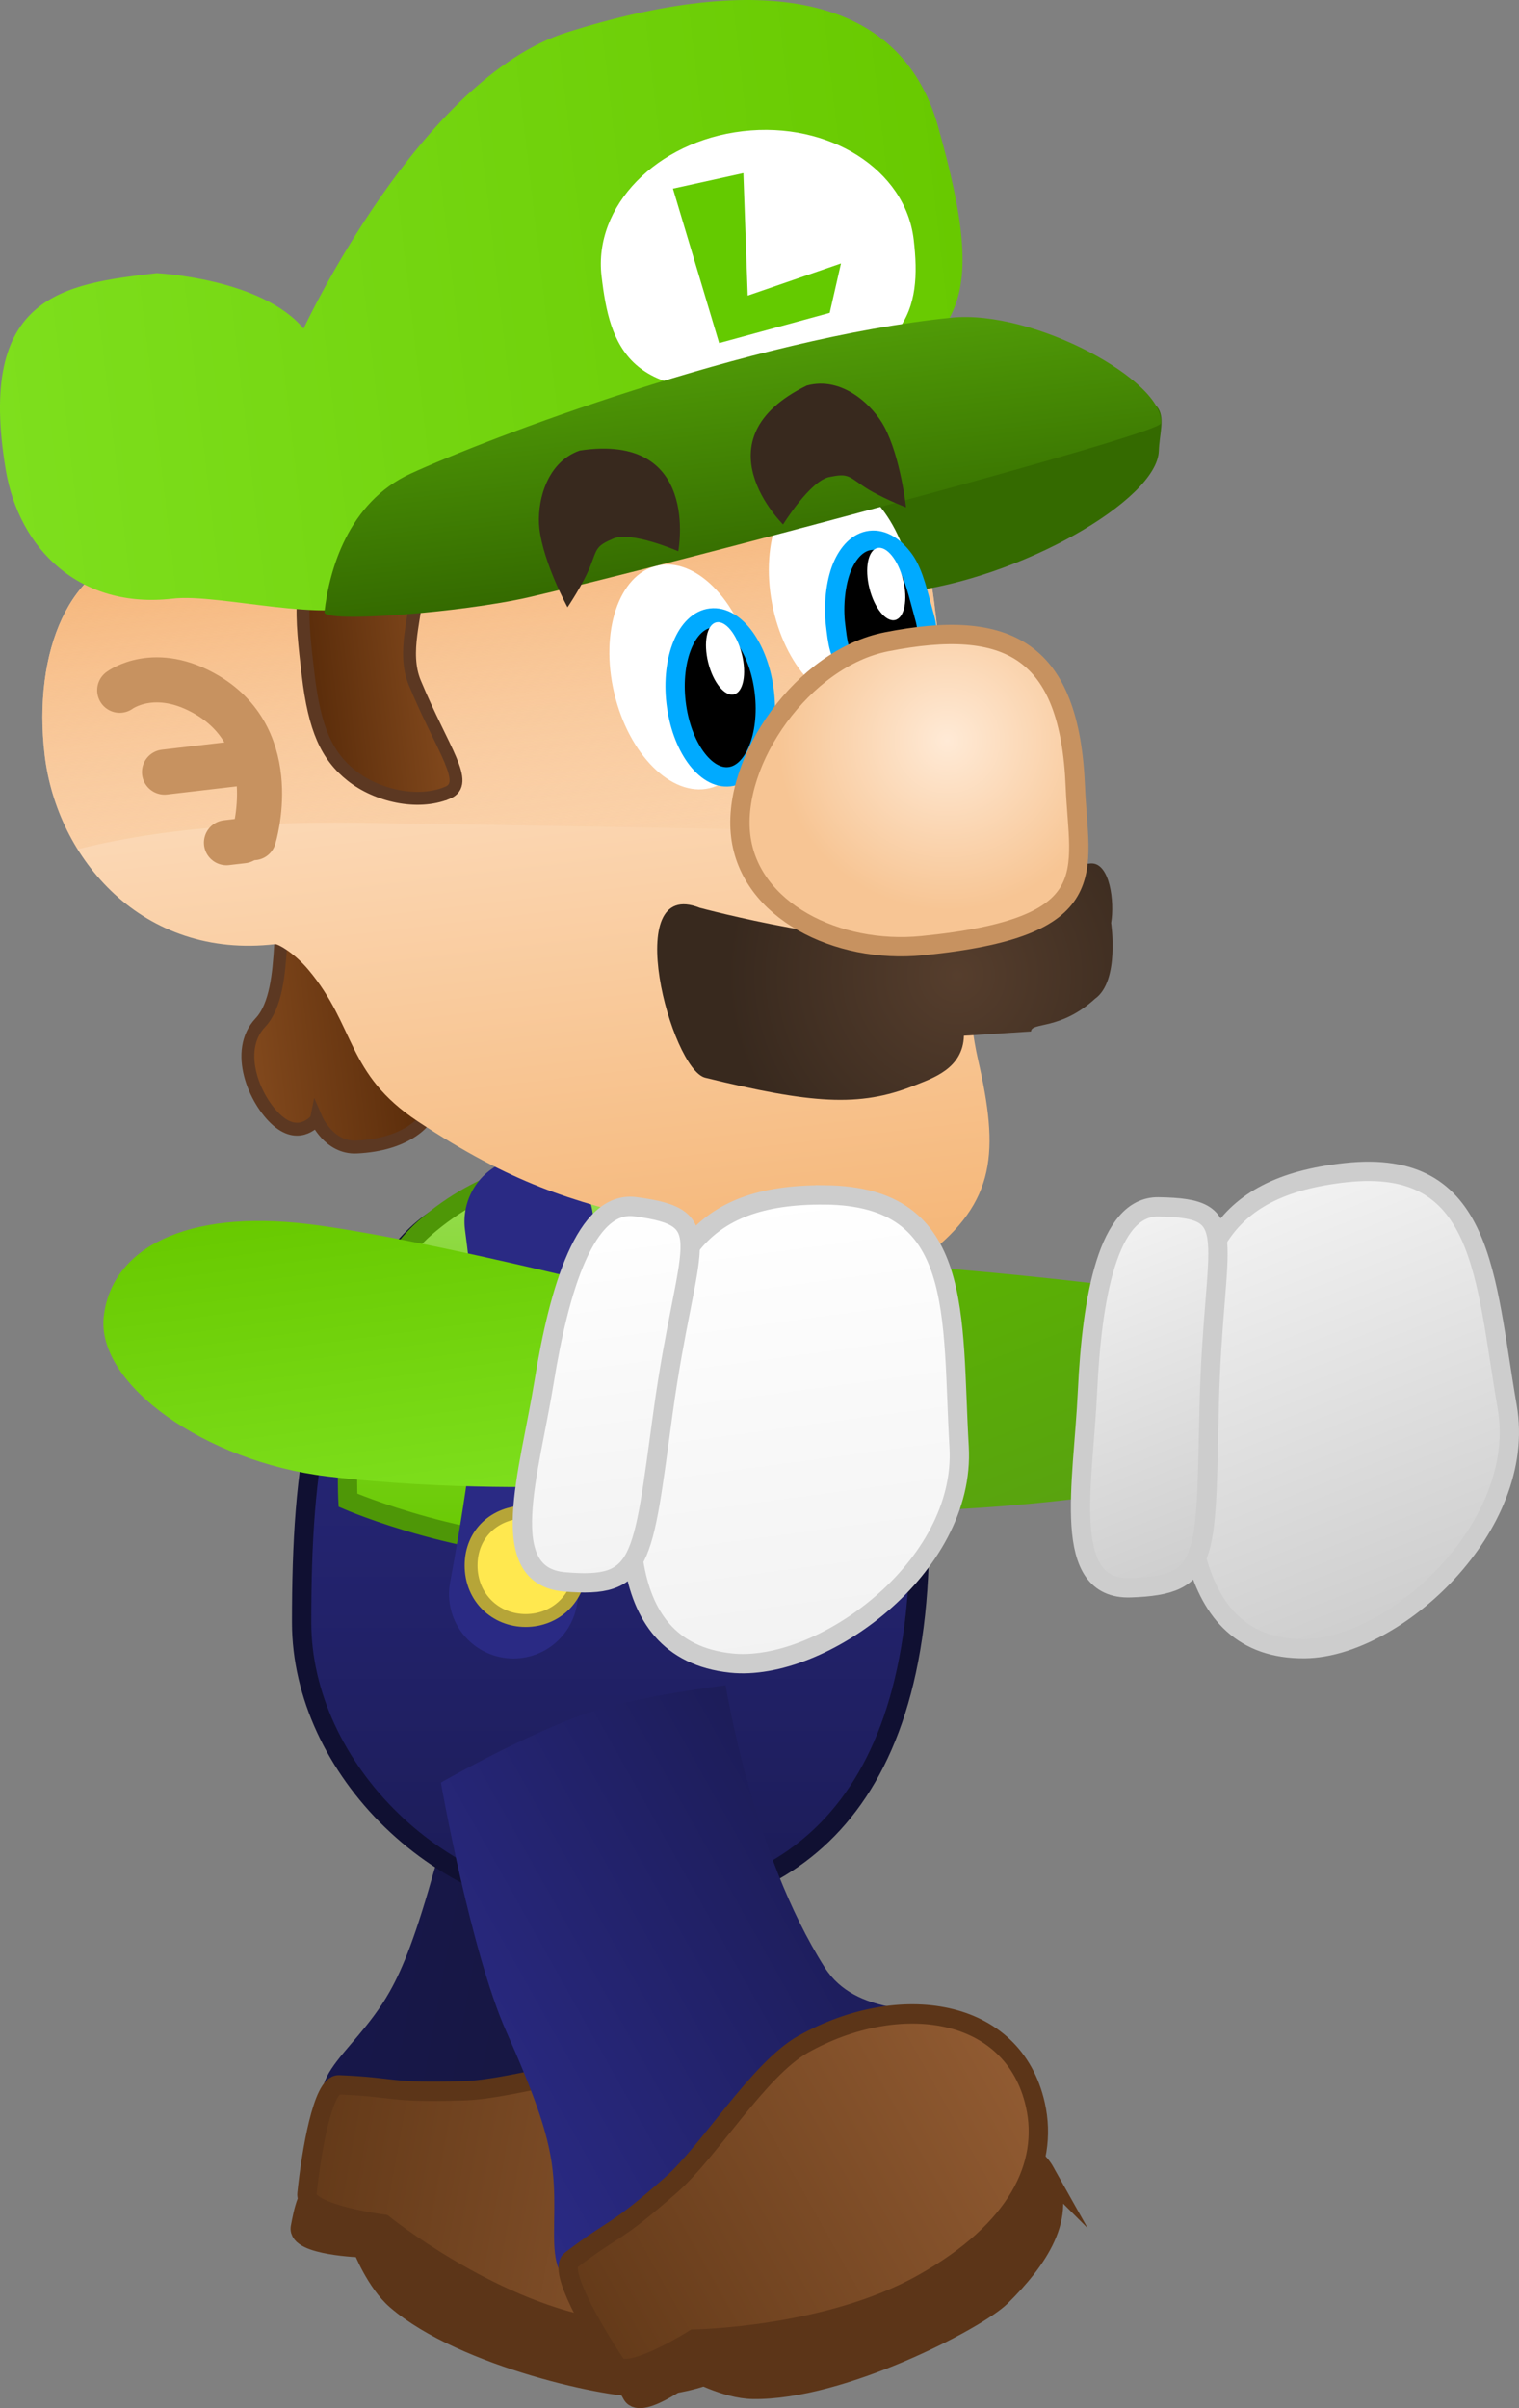 <svg version="1.1" xmlns="http://www.w3.org/2000/svg" xmlns:xlink="http://www.w3.org/1999/xlink" width="117.937" height="186.92" viewBox="0,0,117.937,186.92"><rect x="0" y="0" width="117.937" height="186.92" fill="#808080" stroke="none"/><defs><linearGradient x1="219.682" y1="228.098" x2="253.854" y2="234.344" gradientUnits="userSpaceOnUse" id="color-1"><stop offset="0" stop-color="#17174a"/><stop offset="1" stop-color="#17173a"/></linearGradient><linearGradient x1="216.247" y1="247.511" x2="254.454" y2="254.495" gradientUnits="userSpaceOnUse" id="color-2"><stop offset="0" stop-color="#643a19"/><stop offset="1" stop-color="#915b32"/></linearGradient><linearGradient x1="257.144" y1="176.958" x2="267.032" y2="202.141" gradientUnits="userSpaceOnUse" id="color-3"><stop offset="0" stop-color="#5ab500"/><stop offset="1" stop-color="#59a210"/></linearGradient><linearGradient x1="289.236" y1="174.394" x2="301.85" y2="206.518" gradientUnits="userSpaceOnUse" id="color-4"><stop offset="0" stop-color="#f2f2f2"/><stop offset="1" stop-color="#cecece"/></linearGradient><linearGradient x1="276.266" y1="177.059" x2="286.33" y2="202.688" gradientUnits="userSpaceOnUse" id="color-5"><stop offset="0" stop-color="#f2f2f2"/><stop offset="1" stop-color="#cecece"/></linearGradient><linearGradient x1="239.211" y1="174.026" x2="239.211" y2="229.617" gradientUnits="userSpaceOnUse" id="color-6"><stop offset="0" stop-color="#2a2a84"/><stop offset="1" stop-color="#1c1c57"/></linearGradient><linearGradient x1="241.1" y1="171.334" x2="241.1" y2="201.612" gradientUnits="userSpaceOnUse" id="color-7"><stop offset="0" stop-color="#98de53"/><stop offset="1" stop-color="#68c900"/></linearGradient><linearGradient x1="210.843" y1="161.868" x2="224.01" y2="160.328" gradientUnits="userSpaceOnUse" id="color-8"><stop offset="0" stop-color="#82491d"/><stop offset="1" stop-color="#5a2c0a"/></linearGradient><linearGradient x1="228.444" y1="121.339" x2="235.574" y2="182.283" gradientUnits="userSpaceOnUse" id="color-9"><stop offset="0" stop-color="#ffead6"/><stop offset="1" stop-color="#f5b677"/></linearGradient><linearGradient x1="228.444" y1="121.339" x2="231.812" y2="150.128" gradientUnits="userSpaceOnUse" id="color-10"><stop offset="0" stop-color="#f5b477"/><stop offset="1" stop-color="#f5b477" stop-opacity="0"/></linearGradient><linearGradient x1="215.816" y1="134.469" x2="226.224" y2="133.252" gradientUnits="userSpaceOnUse" id="color-11"><stop offset="0" stop-color="#5a2c0a"/><stop offset="1" stop-color="#82491d"/></linearGradient><linearGradient x1="191.284" y1="109.947" x2="266.618" y2="101.132" gradientUnits="userSpaceOnUse" id="color-12"><stop offset="0" stop-color="#7edf1d"/><stop offset="1" stop-color="#68c900"/></linearGradient><linearGradient x1="247.911" y1="108.116" x2="250.005" y2="126.01" gradientUnits="userSpaceOnUse" id="color-13"><stop offset="0" stop-color="#509b07"/><stop offset="1" stop-color="#346a00"/></linearGradient><radialGradient cx="266.088" cy="157.074" r="17.799" gradientUnits="userSpaceOnUse" id="color-14"><stop offset="0" stop-color="#563e2d"/><stop offset="1" stop-color="#38291e"/></radialGradient><radialGradient cx="265.357" cy="138.869" r="13.171" gradientUnits="userSpaceOnUse" id="color-15"><stop offset="0" stop-color="#ffead6"/><stop offset="1" stop-color="#f7c594"/></radialGradient><linearGradient x1="221.024" y1="198.866" x2="217.824" y2="175.063" gradientUnits="userSpaceOnUse" id="color-16"><stop offset="0" stop-color="#7edf1d"/><stop offset="1" stop-color="#68c900"/></linearGradient><linearGradient x1="255.572" y1="209.751" x2="250.843" y2="174.573" gradientUnits="userSpaceOnUse" id="color-17"><stop offset="0" stop-color="#f2f2f2"/><stop offset="1" stop-color="#ffffff"/></linearGradient><linearGradient x1="240.864" y1="203.813" x2="237.06" y2="175.519" gradientUnits="userSpaceOnUse" id="color-18"><stop offset="0" stop-color="#f2f2f2"/><stop offset="1" stop-color="#ffffff"/></linearGradient><linearGradient x1="227.854" y1="244.466" x2="258.156" y2="227.483" gradientUnits="userSpaceOnUse" id="color-19"><stop offset="0" stop-color="#2a2a84"/><stop offset="1" stop-color="#1c1c57"/></linearGradient><linearGradient x1="237.433" y1="261.33" x2="271.314" y2="242.341" gradientUnits="userSpaceOnUse" id="color-20"><stop offset="0" stop-color="#643a19"/><stop offset="1" stop-color="#915b32"/></linearGradient></defs><g transform="translate(-191.808,-81.386)"><g data-paper-data="{&quot;isPaintingLayer&quot;:true}" fill-rule="nonzero" stroke-linejoin="miter" stroke-miterlimit="10" stroke-dasharray="" stroke-dashoffset="0" style="mix-blend-mode: normal"><g data-paper-data="{&quot;origPos&quot;:null,&quot;origRot&quot;:0}" stroke-linecap="butt"><path d="M247.793,238.283c-0.575,4.533 4.18,7.219 3.838,8.199c-1.385,3.963 -3.848,6.483 -10.961,7.167c-8.811,0.847 -15.29,-0.913 -21.994,-6.694c-4.566,-3.938 0.405,-5.71 3.374,-10.958c1.065,-1.883 2.063,-4.418 3.528,-9.653c1.832,-6.545 7.631,-18.018 7.631,-18.018c0,0 5.391,0.161 10.583,1.029c5.126,0.913 9.838,3.946 9.838,3.946c0,0 -4.51,14.504 -5.838,24.982z" data-paper-data="{&quot;origPos&quot;:null}" fill="url(#color-1)" stroke="none" stroke-width="0"/><path d="M250.85,261.407c-0.701,3.835 -4.934,4.928 -8.817,5.27c-2.545,0.224 -14.235,-2.269 -19.442,-6.75c-1.617,-1.391 -2.647,-4.068 -2.647,-4.068c0,0 -5.091,-0.159 -4.815,-1.589c0.219,-1.135 0.545,-3.078 1.755,-3.467c5.209,-1.674 16.446,0.387 21.829,1.371c7.389,1.351 12.823,5.484 12.137,9.233z" data-paper-data="{&quot;origPos&quot;:null}" fill="#5c3518" stroke="#5c3518" stroke-width="1.5"/><path d="M253.584,256.928c-2.165,4.243 -7.244,6.63 -15.597,5.103c-8.353,-1.527 -16.403,-8.005 -16.403,-8.005c0,0 -6.105,-0.787 -5.944,-2.361c0.334,-3.257 1.234,-8.508 2.481,-8.457c4.603,0.188 3.644,0.64 9.741,0.459c3.947,-0.118 10.956,-2.578 14.84,-1.868c8.353,1.527 14.446,8.142 10.882,15.128z" data-paper-data="{&quot;origPos&quot;:null}" fill="url(#color-2)" stroke="#5c3518" stroke-width="1.5"/></g><g data-paper-data="{&quot;index&quot;:null,&quot;origRot&quot;:0,&quot;origPos&quot;:null}" stroke-linecap="butt"><path d="M241.697,188.396c0.016,-5.315 5.382,-8.989 14.905,-8.983c7.66,0.004 22.548,1.876 22.548,1.876l-0.228,15.951c0,0 -9.058,1.448 -18.581,1.443c-9.524,-0.005 -18.66,-4.971 -18.644,-10.286z" data-paper-data="{&quot;origRot&quot;:0,&quot;origPos&quot;:null}" fill="url(#color-3)" stroke="none" stroke-width="0"/><g data-paper-data="{&quot;origPos&quot;:null}" stroke="#cdcdcd" stroke-width="1.5"><path d="M283.946,188.468c0.449,-9.378 2.235,-14.96 12.334,-16.062c10.816,-1.18 10.797,8.1 12.548,18.183c1.605,9.24 -8.671,18.678 -15.695,18.765c-9.683,0.119 -9.636,-11.508 -9.186,-20.886z" data-paper-data="{&quot;origRot&quot;:0,&quot;origPos&quot;:null}" fill="url(#color-4)"/><path d="M276.242,189.382c0.338,-7.241 1.585,-14.376 5.498,-14.32c6.7,0.097 4.249,2.109 3.947,15.604c-0.266,11.846 0.009,13.747 -6.094,13.962c-5.455,0.192 -3.688,-8.005 -3.351,-15.246z" data-paper-data="{&quot;origRot&quot;:0,&quot;origPos&quot;:null}" fill="url(#color-5)"/></g></g><g data-paper-data="{&quot;origPos&quot;:null}"><path d="M263.188,199.598c0.335,23.368 -11.23,30.019 -24.238,30.019c-13.008,0 -23.724,-11.078 -23.724,-22.294c0,-12.167 1.129,-21.852 8.412,-29.596c5.426,-5.769 13.246,-3.072 20.28,-3.072c13.008,0 18.942,2.036 19.271,24.942z" data-paper-data="{&quot;origPos&quot;:null}" fill="url(#color-6)" stroke="#101032" stroke-width="1.5" stroke-linecap="butt"/><path d="M263.188,198.936c0,0 -14.769,2.207 -25.18,2.649c-9.55,0.405 -19.185,-3.752 -19.185,-3.752c0,0 -0.845,-15.225 5.982,-21.146c4.467,-3.873 9.49,-5.142 15.944,-5.342c6.454,-0.2 13.471,2.361 16.72,5.752c7.674,8.011 5.72,21.839 5.72,21.839z" data-paper-data="{&quot;origPos&quot;:null}" fill="url(#color-7)" stroke="#4e9707" stroke-width="1.5" stroke-linecap="butt"/><path d="M251.29,175.639c0,0 1.833,7.549 2.203,12.088c0.475,5.83 -0.497,16.785 -0.497,16.785" data-paper-data="{&quot;origPos&quot;:null,&quot;origRot&quot;:0}" fill="none" stroke="#2a2a84" stroke-width="10" stroke-linecap="round"/><path d="M232.869,176.201c0,0 1.062,7.791 0.974,12.354c-0.113,5.86 -2.173,16.562 -2.173,16.562" data-paper-data="{&quot;origPos&quot;:null}" fill="none" stroke="#2a2a84" stroke-width="10" stroke-linecap="round"/><path d="M228.383,202.894c0,-2.499 1.899,-4.15 4.241,-4.15c2.342,0 4.241,1.651 4.241,4.15c0,2.499 -1.899,4.275 -4.241,4.275c-2.342,0 -4.241,-1.776 -4.241,-4.275z" fill="#ffe84f" stroke="#b6a538" stroke-width="1" stroke-linecap="butt"/><path d="M249.248,202.644c0,-2.499 1.833,-4.15 4.095,-4.15c2.262,0 4.095,1.651 4.095,4.15c0,2.499 -1.833,4.275 -4.095,4.275c-2.262,0 -4.095,-1.776 -4.095,-4.275z" fill="#ffe84f" stroke="#b6a538" stroke-width="1" stroke-linecap="butt"/></g><g data-paper-data="{&quot;origPos&quot;:null,&quot;origRot&quot;:0}"><path d="M216.379,168.269c0,0 -1.25,1.65 -3.029,0.101c-1.779,-1.549 -3.391,-5.423 -1.332,-7.604c2.462,-2.609 0.853,-10.226 2.632,-8.678c0,0 6.207,0.586 7.104,4.197c0,0 3.793,10.289 2.944,12.104c0,0 -1.296,1.849 -5.218,2.026c-2.125,0.096 -3.101,-2.147 -3.101,-2.147z" data-paper-data="{&quot;origRot&quot;:0,&quot;origPos&quot;:null}" fill="url(#color-8)" stroke="#5c3822" stroke-width="1" stroke-linecap="butt"/><path d="M214.095,126.601c4.402,0.499 36.739,-6.482 42.531,-6.835c8.569,-0.523 7.115,7.437 8.711,15.873c1.835,9.699 0.866,21.285 2.4,27.968c1.645,7.168 1.423,11.05 -3.991,15.221c-15.846,2.819 -13.455,-1.104 -21.072,-2.655c-6.48,-1.561 -11.102,-2.894 -18.433,-7.749c-5.565,-3.686 -4.786,-7.371 -8.498,-11.777c-1.138,-1.35 -2.376,-1.997 -2.569,-1.974c-10.3,1.205 -16.958,-6.641 -17.899,-14.686c-0.941,-8.045 1.971,-14.997 7.731,-15.671c5.76,-0.674 9.56,2.113 11.091,2.286z" data-paper-data="{&quot;origPos&quot;:null}" fill="url(#color-9)" stroke="none" stroke-width="0" stroke-linecap="butt"/><path d="M214.095,126.601c4.402,0.499 36.739,-6.482 42.531,-6.835c8.569,-0.523 7.115,7.437 8.711,15.873c0.633,3.347 0.933,6.919 1.116,10.436c-15.44,-0.293 -30.88,-0.582 -46.321,-0.817c-5.871,-0.089 -14.554,0.09 -22.3,2.047c-1.385,-2.231 -2.26,-4.765 -2.558,-7.319c-0.941,-8.045 1.971,-14.997 7.731,-15.671c5.76,-0.674 9.56,2.113 11.091,2.286z" data-paper-data="{&quot;origPos&quot;:null}" fill="url(#color-10)" stroke="none" stroke-width="0" stroke-linecap="butt"/><path d="M281.782,116.382c-0.123,3.834 -10.81,9.924 -19.66,10.959c-7.131,0.834 -6.148,-6.082 -6.572,-9.702c-0.424,-3.62 13.644,-4.466 20.775,-5.3c7.131,-0.834 5.537,1.562 5.457,4.043z" data-paper-data="{&quot;origPos&quot;:null}" fill="#346a00" stroke="none" stroke-width="0" stroke-linecap="butt"/><path d="M262.557,126.173c0.918,4.815 -0.756,9.179 -3.74,9.748c-2.984,0.569 -6.147,-2.873 -7.065,-7.688c-0.918,-4.815 0.756,-9.179 3.74,-9.748c2.984,-0.569 6.147,2.873 7.065,7.688z" data-paper-data="{&quot;origPos&quot;:null,&quot;origRot&quot;:0}" fill="#ffffff" stroke="none" stroke-width="0" stroke-linecap="butt"/><path d="M226.534,142.929c-2.342,0.956 -5.489,0.199 -7.422,-1.332c-1.932,-1.531 -2.885,-3.613 -3.383,-7.868c-0.498,-4.255 -0.996,-8.375 1.65,-8.784c11.141,-1.722 4.649,4.656 6.634,9.439c2.182,5.256 4.334,7.805 2.521,8.545z" fill="url(#color-11)" stroke="#5c3822" stroke-width="1" stroke-linecap="butt"/><path d="M250.203,132.657c1.133,4.769 -0.345,9.204 -3.3,9.906c-2.955,0.702 -6.269,-2.595 -7.402,-7.364c-1.133,-4.769 0.345,-9.204 3.3,-9.906c2.955,-0.702 6.269,2.595 7.402,7.364z" data-paper-data="{&quot;origPos&quot;:null,&quot;origRot&quot;:0}" fill="#ffffff" stroke="none" stroke-width="0" stroke-linecap="butt"/><path d="M247.005,129.358c0.946,-0.111 1.882,0.479 2.634,1.521c0.75,1.042 1.315,2.536 1.514,4.236c0.199,1.699 -0.005,3.284 -0.495,4.471c-0.49,1.187 -1.266,1.978 -2.211,2.088c-0.946,0.111 -1.882,-0.479 -2.634,-1.521c-0.75,-1.042 -1.315,-2.536 -1.514,-4.236c-0.199,-1.699 0.005,-3.284 0.495,-4.471c0.49,-1.187 1.266,-1.978 2.211,-2.088z" data-paper-data="{&quot;origPos&quot;:null}" id="ID0.2989244391210377" fill="#000000" stroke="#00aaff" stroke-width="1.5" stroke-linecap="butt"/><path d="M259.388,123.328c0.946,-0.111 1.882,0.479 2.634,1.521c0.75,1.042 1.107,2.794 1.514,4.236c0.145,0.526 0.385,1.287 0.06,1.805c-0.413,0.629 -1.173,0.996 -1.859,1.325c-1.217,0.404 -2.609,1.349 -3.777,0.845c-1.027,-0.464 -1.132,-2.02 -1.277,-3.173c-0.187,-1.489 0.005,-3.284 0.495,-4.471c0.49,-1.187 1.266,-1.978 2.211,-2.088z" data-paper-data="{&quot;origPos&quot;:null}" id="ID0.2989244391210377" fill="#000000" stroke="#00aaff" stroke-width="1.5" stroke-linecap="round"/><path d="M264.631,91.18c4.117,14.565 1.347,15.745 -6.072,21.43c-10.81,8.284 -26.175,8.66 -37.958,15.49c-3.094,1.793 -11.802,-0.665 -15.354,-0.25c-7.264,0.85 -11.971,-3.862 -12.995,-10.011c-2.258,-13.563 4.452,-14.402 11.717,-15.252c0,0 8.15,0.39 11.408,4.308c0,0 9.004,-19.397 20.467,-23.004c14.755,-4.644 25.831,-3.17 28.788,7.289z" data-paper-data="{&quot;origPos&quot;:null}" fill="url(#color-12)" stroke="none" stroke-width="0" stroke-linecap="butt"/><path d="M262.748,99.983c0.635,5.431 -0.34,9.686 -10.967,11.251c-11.219,1.652 -12.632,-2.985 -13.268,-8.415c-0.635,-5.431 4.275,-10.468 10.967,-11.251c6.692,-0.783 12.632,2.985 13.268,8.415z" data-paper-data="{&quot;origPos&quot;:null}" fill="#ffffff" stroke="none" stroke-width="0" stroke-linecap="butt"/><path d="M281.936,114.25c-0.099,0.876 -38.321,11.028 -49.064,13.493c-5.221,1.198 -15.972,2.028 -15.874,1.153c0.366,-3.238 1.828,-8.515 6.696,-10.751c5.883,-2.702 26.253,-10.502 41.98,-12.099c6.43,-0.653 16.627,4.966 16.262,8.204z" data-paper-data="{&quot;origPos&quot;:null}" fill="url(#color-13)" stroke="none" stroke-width="0" stroke-linecap="butt"/><path d="M247.645,108.015l-3.589,-11.986l5.468,-1.205l0.338,9.508l7.241,-2.499l-0.877,3.837z" data-paper-data="{&quot;origPos&quot;:null}" fill="#64ca00" stroke="none" stroke-width="0" stroke-linecap="butt"/><path d="M266.648,161.779c-0.072,2.574 -2.477,3.313 -3.867,3.87c-4.243,1.701 -8.015,1.396 -16.22,-0.611c-2.656,-0.65 -6.649,-15.665 -0.419,-13.187c0,0 12.43,3.334 18.322,2.303c0,0 9.049,-5.601 12.04,-5.751c1.483,-0.075 1.854,3.008 1.572,4.62c0,0 0.681,4.509 -1.246,5.881c-2.712,2.476 -4.95,1.797 -4.971,2.542z" data-paper-data="{&quot;origPos&quot;:null}" fill="url(#color-14)" stroke="none" stroke-width="0" stroke-linecap="butt"/><path d="M275.299,142.448c0.272,6.631 2.413,10.919 -11.896,12.341c-6.595,0.656 -13.407,-2.717 -14.089,-8.546c-0.682,-5.828 4.826,-13.764 11.329,-15.043c9.475,-1.864 14.221,0.639 14.656,11.248z" data-paper-data="{&quot;origPos&quot;:null}" fill="url(#color-15)" stroke="#c79260" stroke-width="1.5" stroke-linecap="butt"/><g data-paper-data="{&quot;origPos&quot;:null}" fill="none" stroke="#c79260" stroke-width="3.5" stroke-linecap="round"><path d="M201.102,134.963c0,0 2.742,-2.063 6.849,0.406c5.889,3.541 3.551,11.034 3.551,11.034" data-paper-data="{&quot;origPos&quot;:null}"/><path d="M210.538,140.619l-5.959,0.697" data-paper-data="{&quot;origPos&quot;:null}"/><path d="M209.391,146.794l1.277,-0.149" data-paper-data="{&quot;origPos&quot;:null}"/></g><path d="M239.401,123.201c-1.319,0.567 -1.231,0.753 -1.747,2.093c-0.532,1.382 -1.783,3.229 -1.783,3.229c0,0 -1.87,-3.433 -2.183,-6.107c-0.212,-1.816 0.404,-5.096 3.128,-6.058c9.429,-1.426 7.654,7.814 7.654,7.814c0,0 -3.689,-1.605 -5.069,-0.971z" data-paper-data="{&quot;origPos&quot;:null}" fill="#38291e" stroke="none" stroke-width="0" stroke-linecap="butt"/><path d="M256.219,118.408c-1.496,0.265 -3.612,3.686 -3.612,3.686c0,0 -6.725,-6.582 1.836,-10.783c2.787,-0.762 5.163,1.582 6.023,3.195c1.267,2.376 1.687,6.262 1.687,6.262c0,0 -2.081,-0.804 -3.305,-1.637c-1.187,-0.807 -1.221,-1.009 -2.628,-0.724z" data-paper-data="{&quot;origPos&quot;:null,&quot;index&quot;:null,&quot;origRot&quot;:0}" fill="#38291e" stroke="none" stroke-width="0" stroke-linecap="butt"/><path d="M247.407,129.697c0.361,-0.09 0.765,0.142 1.128,0.589c0.362,0.447 0.682,1.109 0.874,1.879c0.192,0.771 0.219,1.506 0.108,2.07c-0.111,0.564 -0.36,0.959 -0.721,1.048c-0.361,0.09 -0.765,-0.142 -1.128,-0.589c-0.362,-0.447 -0.683,-1.108 -0.874,-1.879c-0.192,-0.771 -0.219,-1.506 -0.108,-2.07c0.111,-0.564 0.36,-0.959 0.721,-1.048z" data-paper-data="{&quot;origPos&quot;:null,&quot;origRot&quot;:0}" id="ID0.2989244391210377" fill="#ffffff" stroke="#00aaff" stroke-width="0" stroke-linecap="butt"/><path d="M259.923,123.925c0.361,-0.09 0.765,0.142 1.128,0.589c0.362,0.447 0.682,1.109 0.874,1.879c0.192,0.771 0.219,1.506 0.108,2.07c-0.111,0.564 -0.36,0.959 -0.721,1.048c-0.361,0.09 -0.765,-0.142 -1.128,-0.589c-0.362,-0.447 -0.682,-1.109 -0.874,-1.879c-0.192,-0.771 -0.219,-1.506 -0.108,-2.07c0.111,-0.564 0.36,-0.959 0.721,-1.048z" data-paper-data="{&quot;origPos&quot;:null,&quot;origRot&quot;:0}" id="ID0.2989244391210377" fill="#ffffff" stroke="#00aaff" stroke-width="0" stroke-linecap="butt"/></g><g data-paper-data="{&quot;origPos&quot;:null}" stroke-linecap="butt"><path d="M215.686,176.393c7.606,0.912 22.176,4.536 22.176,4.536l-2.036,15.821c0,0 -9.158,0.366 -18.614,-0.769c-9.456,-1.134 -17.965,-7.15 -17.346,-12.43c0.619,-5.279 6.364,-8.293 15.82,-7.159z" data-paper-data="{&quot;origRot&quot;:0,&quot;origPos&quot;:null}" fill="url(#color-16)" stroke="none" stroke-width="0"/><g data-paper-data="{&quot;origPos&quot;:null}" stroke="#cdcdcd" stroke-width="1.5"><path d="M255.879,174.134c10.873,0.11 9.801,9.328 10.396,19.553c0.545,9.37 -10.729,17.53 -17.714,16.784c-9.628,-1.029 -8.262,-12.576 -6.752,-21.84c1.51,-9.264 3.917,-14.599 14.07,-14.496z" data-paper-data="{&quot;origRot&quot;:0,&quot;origPos&quot;:null}" fill="url(#color-17)"/><path d="M241.14,175.05c6.641,0.89 3.98,2.599 2.148,15.971c-1.608,11.738 -1.551,13.659 -7.635,13.15c-5.439,-0.455 -2.754,-8.391 -1.597,-15.545c1.157,-7.154 3.206,-14.096 7.084,-13.576z" data-paper-data="{&quot;origRot&quot;:0,&quot;origPos&quot;:null}" fill="url(#color-18)"/></g></g><g data-paper-data="{&quot;origPos&quot;:null,&quot;origRot&quot;:0}" stroke-linecap="butt"><path d="M255.844,234.103c2.449,3.858 7.824,2.894 8.185,3.867c1.461,3.935 1.171,7.448 -3.871,12.511c-6.246,6.272 -12.359,9.049 -21.209,8.872c-6.028,-0.121 -3.33,-4.656 -4.39,-10.591c-0.381,-2.13 -1.229,-4.718 -3.44,-9.685c-2.764,-6.21 -5.082,-19.329 -5.082,-19.329c0,0 6.584,-3.761 11.408,-5.408c3.807,-1.3 10.705,-2.146 10.705,-2.146c0,0 2.034,12.993 7.695,21.91z" data-paper-data="{&quot;origPos&quot;:null}" fill="url(#color-19)" stroke="none" stroke-width="0"/><path d="M272.947,249.963c1.906,3.401 -0.657,6.943 -3.43,9.683c-1.817,1.796 -12.41,7.332 -19.28,7.201c-2.133,-0.041 -4.633,-1.445 -4.633,-1.445c0,0 -4.022,3.125 -4.722,1.847c-0.555,-1.014 -1.543,-2.718 -0.859,-3.789c2.944,-4.612 12.914,-10.192 17.687,-12.867c6.552,-3.672 13.374,-3.954 15.237,-0.63z" data-paper-data="{&quot;origPos&quot;:null}" fill="#5c3518" stroke="#5c3518" stroke-width="1.5"/><path d="M272.197,244.769c1.039,4.649 -1.35,9.727 -8.758,13.879c-7.407,4.152 -17.739,4.296 -17.739,4.296c0,0 -5.204,3.288 -6.084,1.973c-1.821,-2.722 -4.476,-7.339 -3.483,-8.095c3.665,-2.791 3.215,-1.831 7.795,-5.86c2.965,-2.608 6.794,-8.973 10.239,-10.904c7.407,-4.152 16.32,-2.943 18.03,4.711z" data-paper-data="{&quot;origPos&quot;:null}" fill="url(#color-20)" stroke="#5c3518" stroke-width="1.5"/></g></g></g></svg>